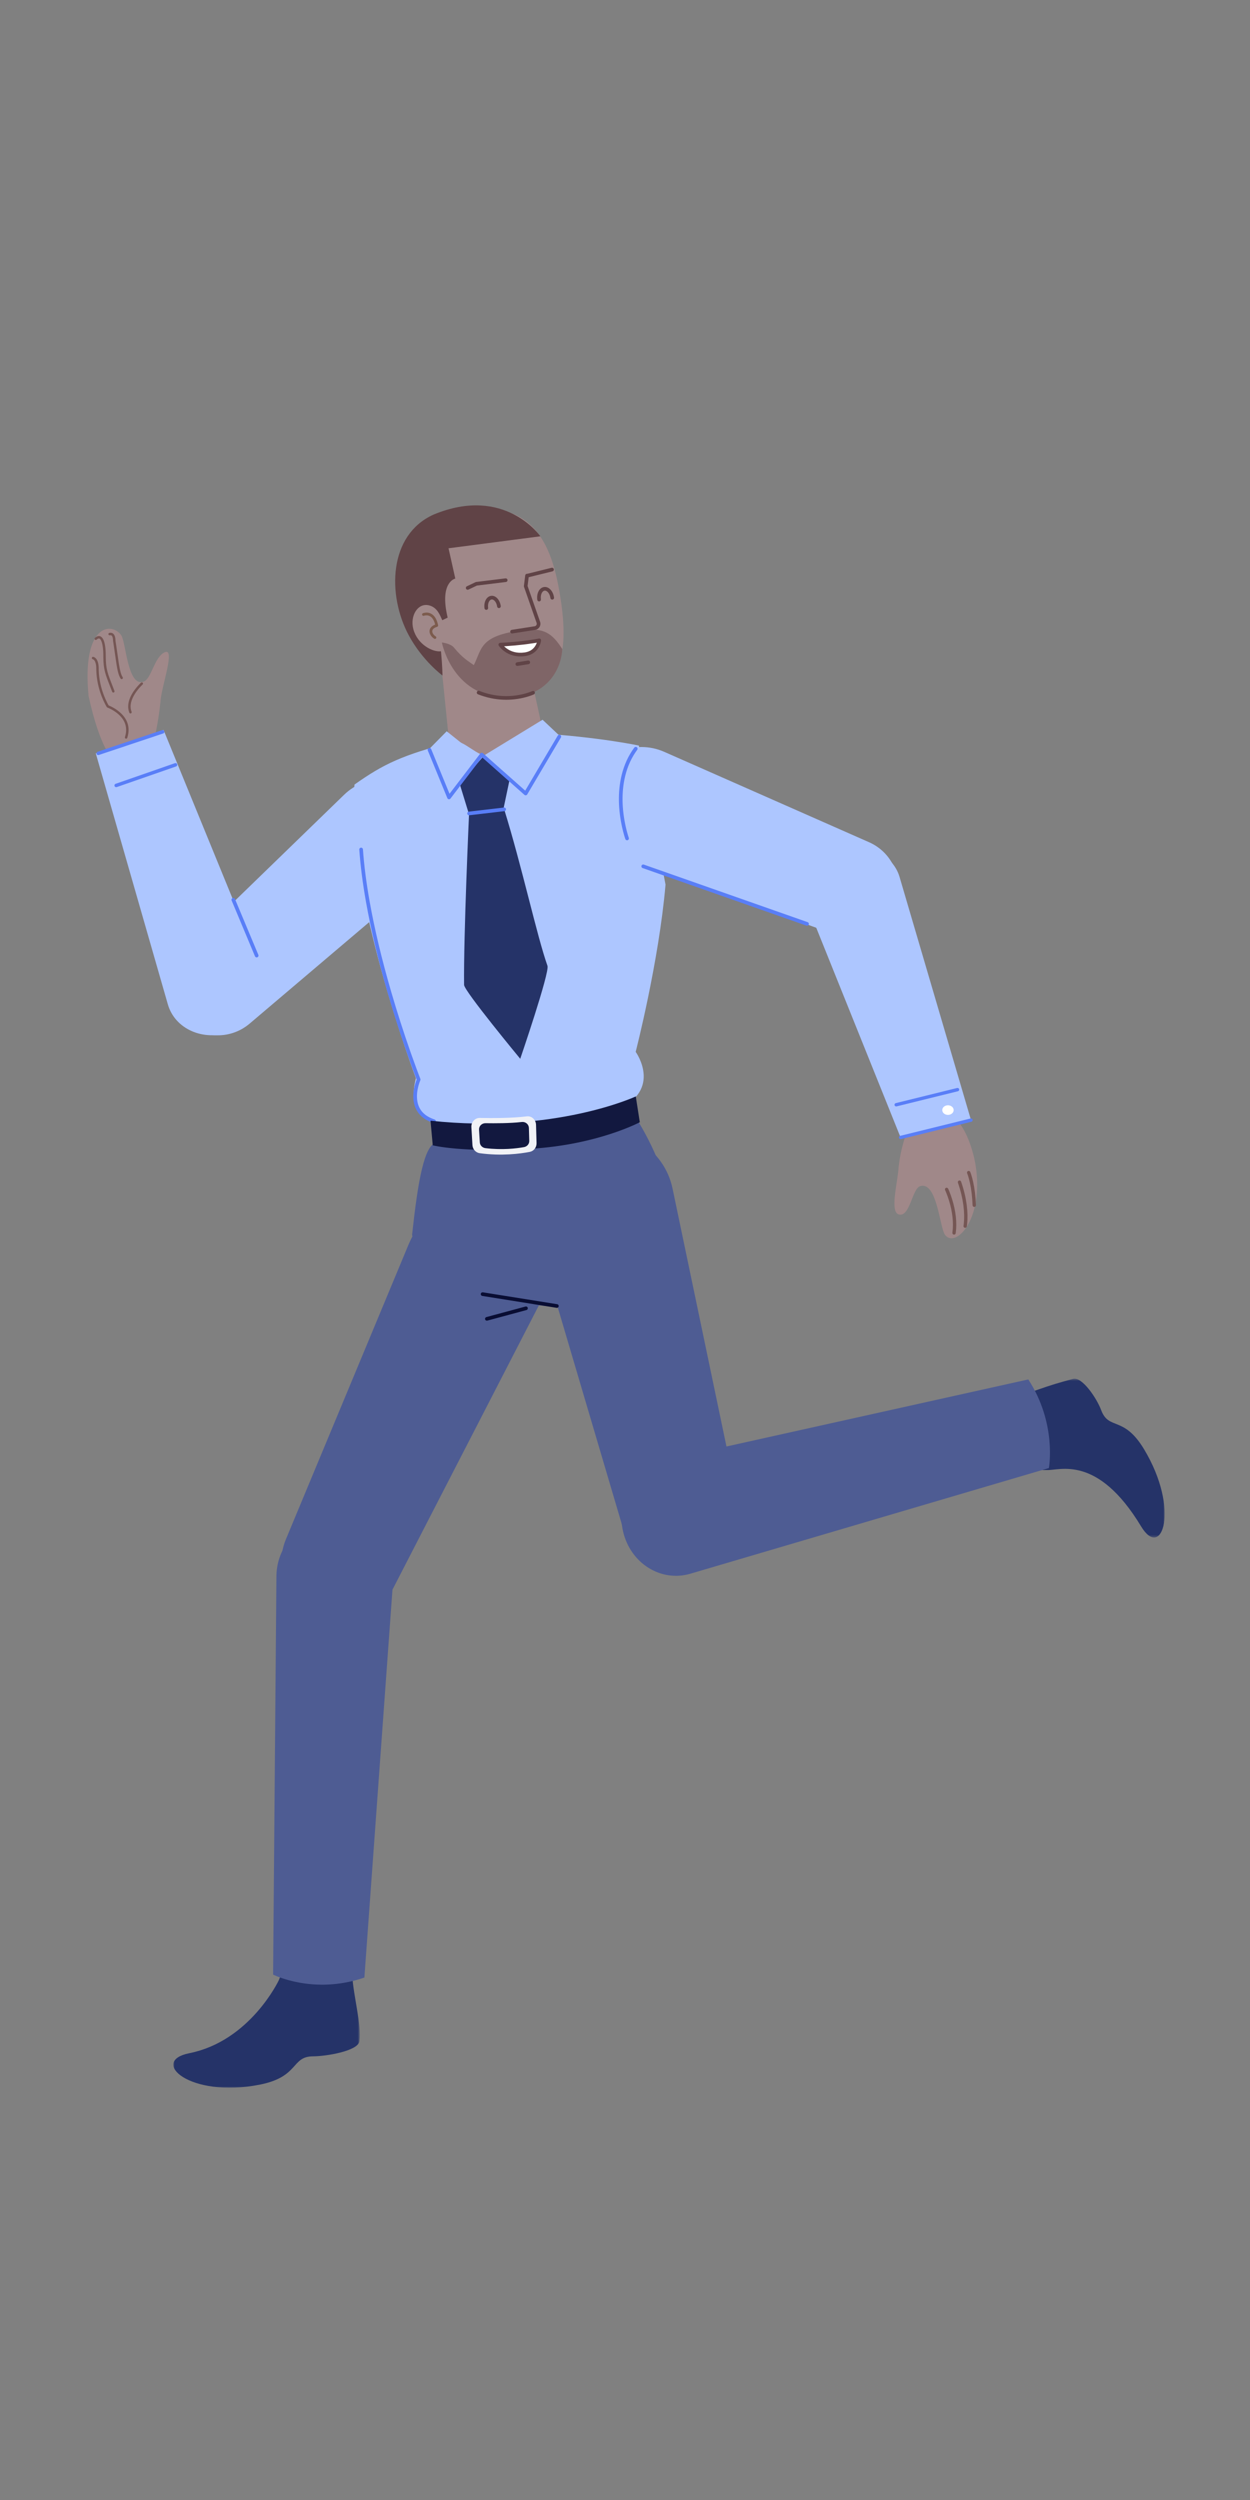 <svg xmlns="http://www.w3.org/2000/svg" xmlns:xlink="http://www.w3.org/1999/xlink" width="512" height="1024" version="1.1" viewBox="0 0 512 1024"><rect x="0" y="0" width="512" height="1024" fill="#808080" stroke="none"/><title>2.人物组件/3.商务经理/奔跑/打招呼</title><desc>Created with Sketch.</desc><defs><polygon id="path-1" points=".237 .582 83.044 .582 83.044 65.621 .237 65.621"/><polygon id="path-3" points=".995 1.389 77.359 1.389 77.359 81 .995 81"/></defs><g id="2.人物组件/3.商务经理/奔跑/打招呼" fill="none" fill-rule="evenodd" stroke="none" stroke-width="1"><path id="Fill-1" fill="#A08889" d="M53.916,315.676 C62.791,315.676 63.2,302.632 63.2,302.632 C63.2,302.632 64.939,295.844 65.81,286.61 C66.377,280.595 71.891,265.132 67.46,267.167 C63.161,269.141 62.091,278 58.839,279.197 C52.241,281.629 51.602,262.987 49.647,260.191 C45.84,254.747 33.452,255.361 36.28,285.065 C40.733,305.472 46.611,315.676 53.916,315.676 Z"/><path id="Stroke-3" fill="#755654" fill-rule="nonzero" d="M44.79,259.239 C46.04,258.954 46.809,259.684 47.128,260.92 C47.24,261.356 47.287,261.794 47.295,262.174 L47.294,262.371 L47.697,265.001 L48.614,271.353 L48.728,272.077 C49.18,274.866 49.606,276.396 50.255,277.413 C50.403,277.646 50.335,277.955 50.102,278.103 C49.869,278.252 49.56,278.183 49.411,277.95 C48.639,276.739 48.179,275.033 47.685,271.888 L46.512,263.807 L46.294,262.39 L46.295,262.374 C46.302,262.033 46.268,261.588 46.16,261.17 C45.959,260.394 45.623,260.075 45.012,260.214 C44.743,260.276 44.475,260.107 44.414,259.838 C44.352,259.569 44.521,259.301 44.79,259.239 Z"/><path id="Stroke-5" fill="#755654" fill-rule="nonzero" d="M38.903,261.253 C40.232,260.078 41.522,260.351 42.302,261.911 C42.945,263.196 43.292,265.39 43.321,268.283 L43.323,268.681 C43.323,271.417 43.519,273.237 43.998,275.071 C44.205,275.862 44.466,276.672 44.844,277.708 L45.38,279.125 C45.815,280.252 46.594,282.254 46.879,283.001 C46.977,283.259 46.848,283.548 46.59,283.647 C46.332,283.745 46.043,283.615 45.945,283.357 L44.179,278.789 L43.903,278.045 C43.515,276.984 43.246,276.148 43.031,275.324 C42.557,273.512 42.348,271.721 42.325,269.169 L42.323,268.681 C42.323,265.734 41.994,263.531 41.407,262.358 C40.917,261.378 40.396,261.268 39.565,262.002 C39.358,262.185 39.042,262.165 38.86,261.959 C38.677,261.752 38.696,261.436 38.903,261.253 Z"/><path id="Stroke-7" fill="#755654" fill-rule="nonzero" d="M40.451,274.656 C40.565,278.175 41.322,281.565 42.516,284.716 C42.971,285.916 43.459,286.995 43.945,287.935 L44.19,288.396 C44.268,288.539 44.343,288.671 44.413,288.793 L44.5,288.941 L44.698,289.022 C44.981,289.141 45.296,289.284 45.634,289.453 C46.599,289.935 47.565,290.527 48.468,291.234 C51.988,293.989 53.589,297.65 52.129,302.22 C52.045,302.483 51.763,302.628 51.5,302.544 C51.237,302.46 51.092,302.178 51.176,301.915 C52.493,297.794 51.07,294.541 47.851,292.021 C47.005,291.359 46.096,290.802 45.187,290.348 C44.949,290.229 44.724,290.124 44.515,290.032 L44.148,289.878 C44.078,289.85 44.026,289.83 43.993,289.818 C43.888,289.781 43.799,289.709 43.739,289.615 L43.643,289.457 C43.615,289.41 43.583,289.356 43.547,289.293 L43.313,288.876 C43.231,288.726 43.146,288.566 43.057,288.395 C42.554,287.422 42.051,286.308 41.581,285.07 C40.345,281.811 39.564,278.301 39.451,274.629 L39.438,273.963 L39.439,273.936 C39.452,273.334 39.399,272.571 39.226,271.845 C38.985,270.835 38.565,270.19 37.975,270.013 C37.71,269.934 37.56,269.655 37.639,269.391 C37.718,269.126 37.997,268.976 38.261,269.055 C39.276,269.358 39.883,270.292 40.199,271.613 C40.371,272.334 40.437,273.068 40.441,273.696 L40.438,273.999 L40.451,274.656 Z"/><path id="Stroke-9" fill="#755654" fill-rule="nonzero" d="M57.75,279.628 C57.956,279.443 58.272,279.461 58.456,279.666 C58.641,279.872 58.624,280.188 58.418,280.372 L58.282,280.499 L58.213,280.565 C58.044,280.728 57.856,280.917 57.653,281.132 C57.071,281.746 56.489,282.434 55.946,283.178 C54.186,285.591 53.253,288.006 53.556,290.21 C53.619,290.669 53.736,291.115 53.909,291.549 C54.011,291.805 53.887,292.096 53.63,292.199 C53.374,292.301 53.083,292.176 52.98,291.92 C52.776,291.41 52.639,290.885 52.565,290.346 C52.22,287.832 53.241,285.191 55.138,282.588 C55.708,281.807 56.317,281.087 56.927,280.444 L57.236,280.125 L57.518,279.846 C57.627,279.741 57.706,279.667 57.75,279.628 Z"/><path id="Fill-11" fill="#A08889" d="M183.537,299.678 L181.104,275.705 L213.866,260.504 L221.127,293.804 C222.846,301.688 219.564,309.992 212.63,314.119 C211.91,314.548 211.157,314.95 210.372,315.313 C198.546,320.8 184.853,312.649 183.537,299.678"/><path id="Fill-13" fill="#A08889" d="M166.5,252.338 C174.133,277.531 193.72,286.494 210.963,284.82 C231.516,282.825 233.485,264.604 228.586,239.349 C223.612,213.702 211.227,206.538 191.955,208.773 C171.864,211.104 158.769,226.818 166.5,252.338"/><path id="Fill-15" fill="#604346" d="M181.158,254.044 C180.265,252.121 179.196,248.835 175.774,247.965 C171.061,246.765 167.877,252.363 169.293,257.667 C171.012,264.096 177.364,267.214 180.634,266.764 C181.239,273.217 181.239,276.691 181.239,276.691 C181.239,276.691 173.002,270.637 167.395,260.163 C158.646,243.819 159.033,219.106 177.616,210.763 C206.785,198.648 221.332,219.667 221.332,219.667 L183.718,224.577 L186.492,236.985 C186.492,236.985 179.856,238.324 183.364,252.976 L181.158,254.044 Z"/><path id="Stroke-17" fill="#604346" fill-rule="nonzero" d="M207.047,236.898 C207.458,236.847 207.832,237.139 207.883,237.55 C207.929,237.927 207.687,238.273 207.33,238.367 L207.23,238.386 L195.345,239.848 L191.881,241.495 C191.538,241.658 191.134,241.538 190.932,241.228 L190.882,241.139 C190.719,240.796 190.839,240.392 191.148,240.19 L191.237,240.14 L194.812,238.442 C194.86,238.419 194.911,238.401 194.963,238.389 L195.042,238.375 L207.047,236.898 Z"/><path id="Fill-19" fill="#7F6567" d="M194.065,272.447 C197.485,265.74 196.318,260.358 214.127,258.12 C222.793,257.031 226.246,259.436 230.335,265.908 C229.502,276.894 221.77,284.861 210.101,285.633 C185.587,287.256 180.992,263.162 180.992,263.162 C180.992,263.162 184.534,263.543 185.9,265.203 C189.674,269.79 191.843,270.764 194.065,272.447"/><path id="Fill-21" fill="#FFF" d="M220.883,262.284 C220.883,262.284 214.664,263.567 204.926,264.054 C204.926,264.054 208.007,268.955 214.938,268.001 C220.377,267.251 220.883,262.284 220.883,262.284"/><path id="Stroke-23" fill="#604346" fill-rule="nonzero" d="M220.731,261.55 L220.311,261.631 L219.342,261.803 L219.062,261.85 C217.691,262.077 216.104,262.305 214.319,262.517 C211.397,262.865 208.241,263.138 204.888,263.305 C204.316,263.334 203.986,263.968 204.291,264.454 C204.656,265.034 205.372,265.865 206.467,266.689 C208.717,268.381 211.576,269.221 215.041,268.744 C217.467,268.409 219.216,267.279 220.357,265.614 C221.187,264.405 221.544,263.201 221.629,262.36 C221.68,261.856 221.228,261.448 220.731,261.55 Z M219.883,263.232 L219.965,262.979 C219.785,263.589 219.509,264.199 219.12,264.766 C218.211,266.091 216.832,266.983 214.836,267.258 C211.782,267.678 209.314,266.954 207.369,265.49 L207.051,265.24 C206.846,265.071 206.654,264.899 206.47,264.719 L207.192,264.675 C209.757,264.508 212.198,264.28 214.497,264.007 L215.672,263.861 C216.818,263.714 217.874,263.561 218.835,263.407 L219.883,263.232 Z"/><path id="Stroke-25" fill="#604346" fill-rule="nonzero" d="M215.967,235.022 C216.344,235.069 216.62,235.387 216.624,235.757 L216.619,235.859 L216.1,240.021 L221.219,254.676 C221.72,256.112 220.846,257.649 219.384,257.972 L219.225,258.002 L209.85,259.466 C209.441,259.53 209.058,259.25 208.994,258.841 C208.935,258.466 209.166,258.112 209.52,258.006 L209.619,257.984 L218.994,256.52 C219.585,256.427 219.964,255.852 219.835,255.283 L219.803,255.17 L214.626,240.351 C214.601,240.279 214.587,240.203 214.585,240.126 L214.59,240.011 L215.13,235.673 C215.177,235.297 215.496,235.02 215.865,235.016 L215.967,235.022 Z"/><path id="Stroke-27" fill="#604346" fill-rule="nonzero" d="M216.267,270.556 C216.676,270.49 217.06,270.768 217.126,271.177 C217.187,271.552 216.958,271.906 216.604,272.014 L216.505,272.036 L212.021,272.758 C211.612,272.824 211.228,272.546 211.162,272.137 C211.101,271.762 211.33,271.407 211.684,271.3 L211.783,271.277 L216.267,270.556 Z"/><path id="Stroke-29" fill="#604346" fill-rule="nonzero" d="M225.936,232.567 C226.338,232.468 226.745,232.713 226.844,233.115 C226.935,233.484 226.737,233.856 226.393,233.992 L226.296,234.023 L216.612,236.417 C216.21,236.516 215.803,236.271 215.704,235.869 C215.613,235.5 215.811,235.128 216.155,234.992 L216.252,234.961 L225.936,232.567 Z"/><path id="Stroke-31" fill="#604346" fill-rule="nonzero" d="M195.339,283.412 C195.491,283.027 195.926,282.837 196.312,282.988 C203.001,285.617 209.46,285.628 215.131,284.073 C215.948,283.849 216.673,283.609 217.296,283.37 L217.702,283.208 C217.853,283.146 217.964,283.097 218.032,283.064 C218.406,282.885 218.854,283.043 219.032,283.417 C219.211,283.79 219.053,284.238 218.68,284.417 L218.409,284.538 C218.258,284.603 218.065,284.682 217.833,284.771 C217.165,285.027 216.394,285.282 215.528,285.519 C209.566,287.155 202.783,287.143 195.763,284.385 C195.378,284.233 195.188,283.798 195.339,283.412 Z"/><path id="Stroke-33" fill="#7C5B4D" fill-rule="nonzero" d="M173.668,251.041 C174.614,250.812 175.646,250.863 176.625,251.397 C177.967,252.128 178.946,253.654 179.447,256.089 C179.506,256.375 179.337,256.658 179.057,256.742 C177.645,257.163 177.037,257.833 177.058,258.615 C177.076,259.33 177.631,260.146 178.453,260.659 C178.717,260.823 178.797,261.17 178.633,261.434 C178.468,261.697 178.121,261.778 177.858,261.613 C176.738,260.915 175.963,259.774 175.933,258.644 C175.902,257.466 176.647,256.492 178.08,255.896 L178.235,255.833 L178.21,255.731 C177.776,254.046 177.09,253.004 176.231,252.469 L176.087,252.385 C175.386,252.003 174.63,251.965 173.932,252.134 C173.829,252.159 173.749,252.183 173.699,252.201 L173.659,252.216 C173.372,252.334 173.043,252.196 172.925,251.909 C172.807,251.621 172.944,251.293 173.232,251.175 L173.368,251.125 C173.449,251.098 173.55,251.069 173.668,251.041 Z"/><path id="Stroke-35" fill="#604346" fill-rule="nonzero" d="M222.848,240.443 C224.822,240.169 226.581,242.159 226.938,244.752 C226.995,245.163 226.708,245.541 226.298,245.598 C225.887,245.654 225.509,245.367 225.452,244.957 C225.194,243.087 224.048,241.791 223.053,241.929 C222.057,242.065 221.303,243.623 221.561,245.492 C221.617,245.902 221.33,246.281 220.92,246.337 C220.51,246.394 220.131,246.107 220.075,245.697 C219.717,243.104 220.874,240.714 222.848,240.443 Z"/><path id="Stroke-37" fill="#604346" fill-rule="nonzero" d="M201.143,244.059 C203.062,243.796 204.767,245.725 205.113,248.234 C205.169,248.645 204.882,249.023 204.472,249.079 C204.062,249.136 203.683,248.849 203.627,248.439 C203.381,246.653 202.288,245.416 201.347,245.545 C200.406,245.675 199.687,247.16 199.933,248.947 C199.99,249.357 199.703,249.735 199.292,249.792 C198.882,249.848 198.504,249.561 198.447,249.151 C198.102,246.641 199.223,244.323 201.143,244.059 Z"/><path id="Fill-39" fill="#ADC6FF" d="M74.239,417.454 L74.239,417.454 C66.922,409.393 67.315,396.983 75.129,389.402 L140.923,325.561 C150.351,316.412 165.481,316.892 174.31,326.62 C183.139,336.346 182.157,351.452 172.141,359.953 L102.246,419.276 C93.946,426.32 81.555,425.515 74.239,417.454"/><path id="Fill-41" fill="#ADC6FF" d="M366.557,370.975 L366.557,370.975 C370.619,360.876 365.938,349.374 355.979,344.979 L272.105,307.966 C260.087,302.664 246.065,308.368 241.165,320.557 C236.264,332.745 242.434,346.569 254.777,351.061 L340.928,382.413 C351.157,386.136 362.495,381.075 366.557,370.975"/><path id="Fill-43" fill="#A08889" d="M399.55,476.949 C399.55,476.949 396.614,458.029 386.5,455.257 C377.338,452.748 371.957,462.169 371.957,462.169 C371.957,462.169 368.744,469.938 367.985,479.094 C367.487,485.094 364.522,496.38 368.096,497.419 C372.757,498.777 373.553,486.819 376.943,485.829 C383.812,483.823 384.908,502.746 387.04,505.734 C391.205,511.573 403.276,499.621 399.55,476.949"/><path id="Stroke-45" fill="#755654" fill-rule="nonzero" d="M387.436,486.552 C387.779,486.387 388.19,486.532 388.354,486.875 L388.503,487.201 L388.685,487.62 C388.748,487.77 388.814,487.93 388.883,488.099 C389.273,489.066 389.663,490.153 390.027,491.338 C391.445,495.958 392.074,500.679 391.464,505.115 C391.412,505.492 391.065,505.755 390.688,505.703 C390.311,505.652 390.048,505.304 390.1,504.927 C390.678,500.718 390.074,496.187 388.71,491.742 C388.359,490.596 387.982,489.546 387.606,488.615 L387.417,488.158 C387.357,488.015 387.299,487.882 387.245,487.76 L387.113,487.471 C386.949,487.128 387.093,486.717 387.436,486.552 Z"/><path id="Stroke-47" fill="#755654" fill-rule="nonzero" d="M392.784,483.559 C393.143,483.434 393.536,483.624 393.66,483.984 C396.042,490.843 396.605,496.787 396.144,501.335 L396.106,501.679 C396.069,501.996 396.034,502.226 396.007,502.367 C395.935,502.741 395.575,502.986 395.201,502.914 C394.828,502.843 394.583,502.482 394.654,502.109 L394.692,501.875 C394.717,501.708 394.745,501.481 394.774,501.196 C395.216,496.838 394.672,491.094 392.359,484.435 C392.235,484.076 392.425,483.684 392.784,483.559 Z"/><path id="Stroke-49" fill="#755654" fill-rule="nonzero" d="M396.497,479.661 C396.845,479.509 397.251,479.669 397.403,480.018 L397.473,480.189 C397.54,480.359 397.626,480.593 397.727,480.893 L397.79,481.081 C398.07,481.938 398.349,482.961 398.609,484.148 C399.204,486.865 399.61,490.034 399.744,493.653 C399.758,494.033 399.461,494.352 399.081,494.366 C398.701,494.38 398.382,494.083 398.368,493.703 C398.237,490.167 397.841,487.08 397.264,484.443 C397.045,483.443 396.813,482.57 396.581,481.822 L396.481,481.509 C396.324,481.029 396.204,480.715 396.14,480.567 C395.988,480.218 396.148,479.812 396.497,479.661 Z"/><path id="Fill-51" fill="#ADC6FF" d="M368.885,465.912 L397.721,458.794 L368.45,359.167 C365.695,349.786 354.223,344.229 343.221,346.945 C332.216,349.66 326.113,359.556 329.794,368.709 L368.885,465.912 Z"/><path id="Stroke-53" fill="#597EF7" fill-rule="nonzero" d="M397.557,458.126 C397.926,458.035 398.299,458.26 398.39,458.629 C398.473,458.965 398.294,459.304 397.984,459.431 L397.887,459.463 L369.051,466.58 C368.682,466.671 368.308,466.446 368.217,466.077 C368.135,465.741 368.313,465.402 368.624,465.275 L368.721,465.243 L397.557,458.126 Z"/><path id="Stroke-55" fill="#597EF7" fill-rule="nonzero" d="M392.04,445.638 C392.409,445.546 392.782,445.772 392.874,446.141 C392.956,446.477 392.778,446.815 392.467,446.943 L392.37,446.974 L367.241,453.177 C366.871,453.268 366.498,453.043 366.407,452.673 C366.324,452.338 366.503,451.999 366.814,451.872 L366.911,451.84 L392.04,445.638 Z"/><path id="Fill-57" fill="#FFF" d="M386.043,455.247 C386.406,456.291 387.703,456.888 388.94,456.583 C390.178,456.277 390.887,455.184 390.526,454.14 C390.163,453.097 388.865,452.499 387.628,452.803 C386.389,453.109 385.681,454.203 386.043,455.247"/><g id="分组" transform="translate(394, 564.126)"><mask id="mask-2" fill="#fff"><use xlink:href="#path-1"/></mask><path id="Fill-59" fill="#253368" d="M34.784,38.007 C39.807,38.332 55.445,31.342 73.401,61.101 C81.867,75.133 89.441,54.225 74.654,29.563 C66.224,15.505 60.183,21.912 57.032,13.444 C55.203,8.536 49.182,-0.335 45.537,0.66 C39.17,2.395 37.388,2.892 30.128,5.416 C-12.892,20.377 -7.839,38.593 34.784,38.007" mask="url(#mask-2)"/></g><path id="Fill-61" fill="#4E5C93" d="M284.518,643.429 L284.518,643.429 C271.943,646.594 259.112,639.273 255.439,626.838 L218.345,501.25 C213.599,485.182 223.178,468.394 239.425,464.304 C255.671,460.215 272.057,470.466 275.485,486.865 L302.275,615.048 C304.927,627.741 297.092,640.264 284.518,643.429"/><path id="Fill-63" fill="#4E5C93" d="M421.186,565.013 L272.343,598.085 C259.932,600.842 252.15,614.117 255.216,627.303 L255.216,627.303 C258.249,640.344 270.702,648.152 282.79,644.589 L429.627,601.316 C429.627,601.316 432.979,583.113 421.186,565.013"/><path id="Fill-65" fill="#ADC6FF" d="M170.362,441.641 C170.362,441.641 140.87,363.327 145.207,321.353 C157.204,312.891 164.594,309.345 185.861,303.774 C189.791,302.745 195.799,310.382 200.545,309.641 C207.562,308.546 212.897,299.844 219.662,300.275 C245.956,301.947 261.671,305.391 261.671,305.391 L272.6,362.337 C269.876,393.95 260.375,430.838 260.375,430.838 C260.375,430.838 272.741,447.914 249.556,455.826 C228.677,462.951 190.682,465.32 176.039,458.87 C169.661,456.06 168.268,449.729 170.362,441.641"/><polygon id="Fill-67" fill="#ADC6FF" points="182.966 299.536 175.912 306.688 184.478 325.215 197.056 310.774"/><polygon id="Fill-69" fill="#ADC6FF" points="197.473 309.926 222.235 294.803 229.093 301.274 215.303 324.17"/><polygon id="Fill-71" fill="#253368" points="188.252 320.967 197.894 309.924 208.658 319.709 205.927 332.678 192.136 333.612"/><path id="Fill-73" fill="#253368" d="M192.133,333.19 C192.133,333.19 189.85,383.2 190.087,403.419 C190.115,405.901 213.091,433.678 213.091,433.678 C213.091,433.678 225.207,398.302 224.246,395.595 C219.939,383.458 213.847,355.117 206.513,331.513 L192.133,333.19 Z"/><path id="Stroke-75" fill="#597EF7" fill-rule="nonzero" d="M228.45,301.315 C228.661,300.958 229.121,300.84 229.477,301.051 C229.804,301.244 229.93,301.647 229.787,301.987 L229.741,302.078 L215.955,325.397 C215.733,325.772 215.247,325.874 214.896,325.642 L214.812,325.577 L197.431,310.178 L184.52,327.082 C184.191,327.513 183.539,327.457 183.277,327.007 L183.231,326.911 L175.221,307.395 C175.063,307.012 175.246,306.574 175.63,306.416 C175.981,306.272 176.378,306.414 176.563,306.734 L176.608,306.825 L184.122,325.132 L196.729,308.627 C196.972,308.31 197.415,308.243 197.738,308.456 L197.823,308.521 L215.125,323.851 L228.45,301.315 Z"/><path id="Stroke-77" fill="#597EF7" fill-rule="nonzero" d="M147.861,347.195 C148.274,347.166 148.633,347.478 148.662,347.891 C149.125,354.476 150.041,361.554 151.368,369.055 C153.454,380.851 156.496,393.394 160.244,406.271 C162.693,414.686 165.306,422.777 167.93,430.293 L168.454,431.789 C169.256,434.061 170.01,436.143 170.705,438.016 L171.563,440.301 L172.183,441.91 C172.257,442.099 172.252,442.311 172.168,442.496 L172.048,442.782 C172.021,442.848 171.992,442.924 171.96,443.007 C171.798,443.434 171.635,443.917 171.483,444.447 C170.834,446.704 170.586,449.017 170.964,451.148 C171.577,454.602 173.762,457.161 178.011,458.536 C178.405,458.664 178.621,459.086 178.494,459.48 C178.366,459.875 177.944,460.091 177.55,459.963 C172.767,458.416 170.196,455.404 169.487,451.41 C169.064,449.021 169.335,446.491 170.041,444.033 C170.172,443.575 170.311,443.149 170.452,442.76 L170.61,442.339 L170.675,442.174 L170.161,440.835 C170.034,440.5 169.898,440.142 169.755,439.76 L169.299,438.538 C168.601,436.658 167.844,434.568 167.04,432.288 C164.232,424.328 161.425,415.694 158.804,406.691 C155.042,393.764 151.987,381.17 149.89,369.316 C148.555,361.766 147.633,354.637 147.166,347.996 C147.137,347.583 147.448,347.225 147.861,347.195 Z"/><path id="Fill-79" fill="#ADC6FF" d="M39.234,308.576 L66.984,298.968 L107.327,397.56 C111.294,407.255 105.444,418.706 94.407,422.688 C83.345,426.681 71.661,421.517 68.754,411.393 L39.234,308.576 Z"/><path id="Stroke-81" fill="#597EF7" fill-rule="nonzero" d="M71.658,312.595 C72.029,312.467 72.433,312.662 72.562,313.033 C72.679,313.37 72.528,313.735 72.221,313.895 L72.125,313.937 L47.816,322.393 C47.445,322.521 47.041,322.326 46.912,321.955 C46.795,321.618 46.946,321.253 47.253,321.093 L47.349,321.051 L71.658,312.595 Z"/><path id="Stroke-83" fill="#597EF7" fill-rule="nonzero" d="M66.392,299.078 C66.764,298.954 67.166,299.155 67.291,299.527 C67.405,299.868 67.246,300.234 66.932,300.389 L66.842,300.426 L40.46,309.25 C40.088,309.374 39.685,309.173 39.561,308.801 C39.447,308.46 39.606,308.094 39.92,307.939 L40.009,307.902 L66.392,299.078 Z"/><path id="Stroke-85" fill="#597EF7" fill-rule="nonzero" d="M95.272,367.85 C95.622,367.704 96.021,367.843 96.208,368.161 L96.253,368.252 L105.826,391.12 C105.986,391.502 105.805,391.941 105.423,392.101 C105.073,392.248 104.675,392.109 104.488,391.79 L104.442,391.699 L94.87,368.832 C94.71,368.45 94.89,368.01 95.272,367.85 Z"/><path id="Stroke-87" fill="#597EF7" fill-rule="nonzero" d="M262.752,354.598 C262.878,354.24 263.248,354.038 263.61,354.112 L263.708,354.139 L330.815,377.724 C331.206,377.861 331.412,378.289 331.274,378.68 C331.148,379.038 330.778,379.241 330.416,379.166 L330.318,379.139 L263.211,355.555 C262.82,355.417 262.615,354.989 262.752,354.598 Z"/><path id="Stroke-89" fill="#597EF7" fill-rule="nonzero" d="M259.809,306.22 C260.056,305.887 260.525,305.817 260.858,306.063 C261.191,306.309 261.262,306.779 261.015,307.112 C258.684,310.262 257.073,313.831 256.108,317.746 C254.452,324.46 254.764,331.667 256.289,338.556 C256.568,339.816 256.866,340.957 257.165,341.957 L257.314,342.448 L257.556,343.18 C257.696,343.569 257.494,343.999 257.104,344.139 C256.714,344.28 256.285,344.078 256.144,343.688 L256.027,343.343 L255.883,342.898 C255.833,342.738 255.781,342.567 255.727,342.385 C255.419,341.352 255.111,340.176 254.824,338.88 C253.254,331.785 252.933,324.358 254.651,317.387 C255.662,313.287 257.356,309.536 259.809,306.22 Z"/><path id="Stroke-91" fill="#597EF7" fill-rule="nonzero" d="M206.427,330.768 C206.838,330.72 207.211,331.015 207.259,331.426 C207.303,331.803 207.059,332.148 206.701,332.24 L206.601,332.258 L192.22,333.935 C191.809,333.983 191.436,333.688 191.388,333.277 C191.344,332.9 191.588,332.556 191.946,332.464 L192.046,332.445 L206.427,330.768 Z"/><path id="Fill-93" fill="#4E5C93" d="M261.642,459.702 C261.642,459.702 188.99,467.062 178.993,467.983 C173.784,468.464 171.181,483.789 168.792,505.765 C173.206,535.302 227.264,534.949 227.264,534.949 C234.812,535.915 276.93,508.442 276.93,508.442 C276.93,508.442 277.632,486.476 261.642,459.702"/><path id="Fill-95" fill="#12183F" d="M176.335,459.038 L177.26,469.132 C177.26,469.132 189.422,472.259 217.678,470.518 C244.864,468.842 262.063,459.664 262.063,459.664 L260.419,449.095 C260.419,449.095 227.308,464.545 176.335,459.038"/><path id="Fill-97" fill="#F1F2F6" d="M193.513,469.023 L193.084,461.671 C192.964,459.6 194.545,457.867 196.532,457.908 C201.292,458.005 209.7,458.035 215.762,457.261 C217.745,457.009 219.5,458.611 219.559,460.698 L219.772,468.219 C219.821,469.977 218.638,471.496 216.982,471.816 C213.048,472.575 205.446,473.574 196.504,472.354 C194.875,472.132 193.612,470.736 193.513,469.023"/><path id="Fill-99" fill="#12183F" d="M196.53,467.929 L196.212,462.729 C196.123,461.265 197.346,460.035 198.879,460.06 C202.551,460.122 209.037,460.126 213.715,459.568 C215.245,459.385 216.595,460.516 216.637,461.992 L216.789,467.313 C216.823,468.556 215.907,469.633 214.629,469.863 C211.593,470.407 205.726,471.127 198.831,470.281 C197.575,470.127 196.603,469.141 196.53,467.929"/><g id="分组" transform="translate(70, 774.126)"><mask id="mask-4" fill="#fff"><use xlink:href="#path-3"/></mask><path id="Fill-101" fill="#253368" d="M44.233,36.92 C44.233,36.92 32.532,61.901 7.495,66.879 C-8.895,70.139 7.543,85.398 36.312,79.763 C52.713,76.55 49.148,68.166 58.264,68.148 C63.549,68.139 76.689,65.976 77.207,61.979 C78.111,54.993 74.706,43.226 74.298,35.054 C71.835,-14.232 60.546,-5.767 44.233,36.92" mask="url(#mask-4)"/></g><path id="Fill-103" fill="#4E5C93" d="M129.244,661.68 L129.244,661.68 C117.484,656.217 112.132,642.447 117.113,630.477 L167.425,509.575 C173.863,494.108 191.876,487.104 207.071,494.163 C222.265,501.222 228.532,519.507 220.862,534.4 L160.913,650.826 C154.978,662.354 141.002,667.143 129.244,661.68"/><path id="Fill-105" fill="#4E5C93" d="M161.022,647.468 C162.003,633.912 151.512,622.263 137.929,621.824 C124.495,621.389 113.34,632.1 113.227,645.54 L111.861,808.791 C111.861,808.791 128.389,817.22 149.254,810.002 L161.022,647.468 Z"/><path id="Stroke-107" fill="#090D33" fill-rule="nonzero" d="M197.786,529.334 L228.227,534.204 C228.637,534.27 228.915,534.654 228.85,535.063 C228.79,535.438 228.461,535.704 228.092,535.695 L227.991,535.685 L197.55,530.815 C197.14,530.749 196.862,530.365 196.927,529.956 C196.987,529.581 197.316,529.316 197.685,529.324 L197.786,529.334 Z"/><path id="Stroke-109" fill="#090D33" fill-rule="nonzero" d="M215.249,535.148 C215.649,535.04 216.061,535.276 216.169,535.676 C216.268,536.043 216.077,536.419 215.737,536.563 L215.64,536.596 L199.619,540.923 C199.219,541.031 198.807,540.795 198.699,540.395 C198.6,540.028 198.791,539.652 199.131,539.508 L199.228,539.475 L215.249,535.148 Z"/></g></svg>